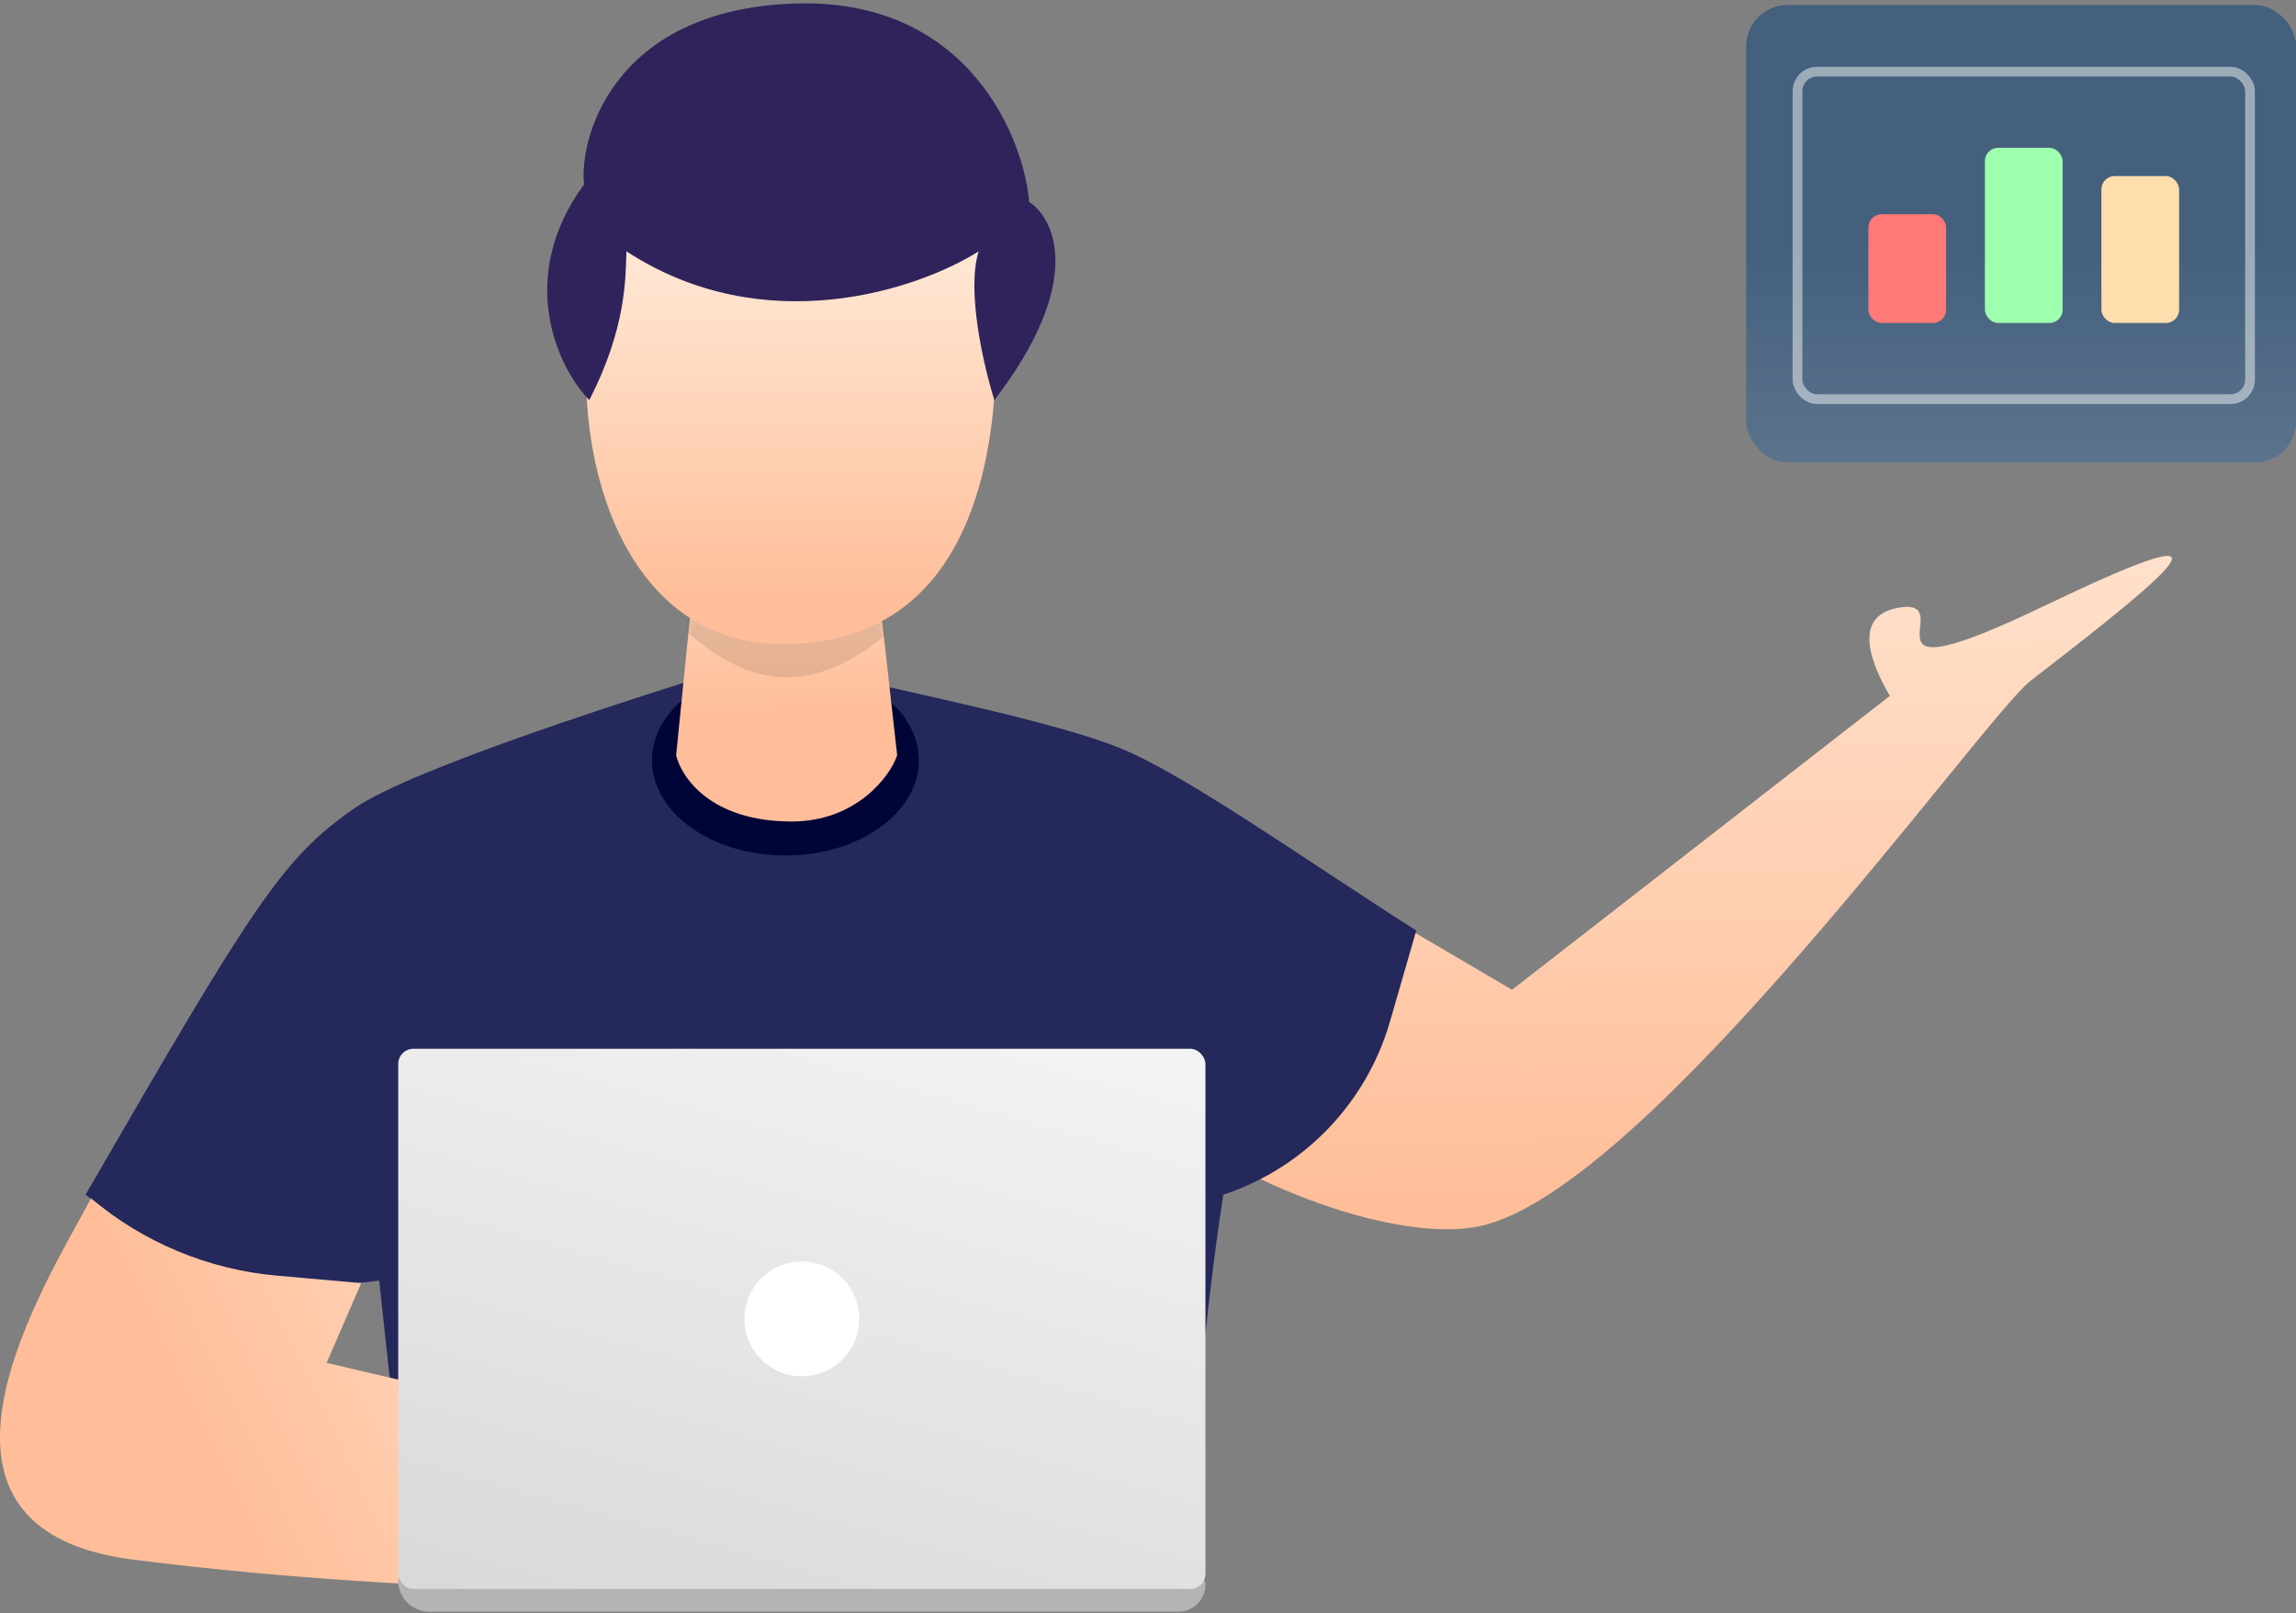 <svg width="447" height="314" viewBox="0 0 447 314" fill="none" xmlns="http://www.w3.org/2000/svg">
<rect x="0" y="0" width="447" height="314" fill="#808080" stroke="none"/>
<path d="M294.375 192.659L254.653 169.341L223.452 215.773C241.68 230.985 272.303 242.048 288.127 238.67C320.601 231.737 386.224 139.534 395.329 132.514C426.327 108.617 436.404 99.548 397.616 118.117C360.635 135.821 380.222 118.117 371.162 118.117C360.277 118.877 363.884 128.538 367.924 135.46L294.375 192.659Z" fill="url(#paint0_linear)"/>
<path d="M68.993 157.337C80.2 149.554 124.482 135.536 143.929 129.5L164.505 131.745C177.469 134.958 205.275 140.438 218.066 145.623C230.857 150.809 254.069 167.345 275.724 181.136L270.611 198.843C266.019 214.746 253.875 227.359 238.158 232.55C234.113 258.272 230.625 300.089 231.201 313.052L80.715 312.936L73.825 249.288L42.837 252.607L16.66 232.55C49.437 175.856 54.984 167.065 68.993 157.337Z" fill="#24285B"/>
<path d="M25.942 303.592C-21.739 297.546 9.272 249.221 17.726 233.262C27.951 241.869 40.577 247.12 53.89 248.303L70.321 249.762L63.593 265.284L136.232 282.29L146.423 310.561C139.164 309.325 85.235 311.11 25.942 303.592Z" fill="url(#paint1_linear)"/>
<ellipse cx="152.912" cy="148.008" rx="25.973" ry="18.508" fill="#000437"/>
<path d="M131.631 147.012L135.262 110.863H170.607L174.667 147.012C173.248 151.269 166.548 159.905 154.141 159.905C138.329 159.905 132.645 151.269 131.631 147.012Z" fill="url(#paint2_linear)"/>
<mask id="mask0" mask-type="alpha" maskUnits="userSpaceOnUse" x="131" y="110" width="44" height="50">
<path d="M131.631 147.012L135.262 110.863H170.607L174.675 147.085C173.255 151.342 166.533 159.906 154.126 159.906C138.313 159.906 132.645 151.269 131.631 147.012Z" fill="url(#paint3_linear)"/>
</mask>
<g mask="url(#mask0)">
<path opacity="0.1" d="M183.345 112.248C151.386 151.791 133.527 119.997 124.302 115.227L130.641 88.495L168.483 83.977L183.345 112.248Z" fill="black"/>
</g>
<path d="M152.3 125.373C114.182 125.373 107.628 70.659 119.405 45.633C145.903 13.245 179.027 32.138 192.276 45.633C195.465 66.488 198.983 125.373 152.3 125.373Z" fill="url(#paint4_linear)"/>
<path d="M121.955 48.923C148.979 66.529 178.938 56.259 190.539 48.923C188.096 56.627 191.556 71.436 193.592 77.877C211.176 54.978 205.427 42.613 200.355 39.293C199.51 27.88 189.135 -0.654 154.306 0.699C119.476 2.051 112.718 26.753 113.704 35.911C100.517 53.833 108.363 71.356 114.723 77.877C121.955 63.837 121.79 53.987 121.955 48.923Z" fill="#30235B"/>
<path d="M77.527 307.688C77.527 307.133 77.977 306.684 78.532 306.684H232.924C233.895 306.684 234.682 307.471 234.682 308.442C234.682 311.354 232.32 313.716 229.408 313.716H83.555C80.226 313.716 77.527 311.017 77.527 307.688Z" fill="#B4B4B4"/>
<rect x="77.527" y="204.148" width="157.155" height="105.147" rx="2.947" fill="url(#paint5_linear)"/>
<circle cx="156.104" cy="256.723" r="11.177" fill="white"/>
<rect style="mix-blend-mode:hard-light" x="340" y="1" width="107" height="89" rx="8" fill="url(#paint6_linear)"/>
<rect style="mix-blend-mode:hard-light" x="340" y="1" width="107" height="89" rx="8" fill="url(#paint7_linear)"/>
<rect opacity="0.5" x="349.949" y="13.949" width="88.101" height="63.748" rx="3.798" stroke="#F7F7F7" stroke-width="1.899"/>
<rect x="363.753" y="41.695" width="15.134" height="21.173" rx="2.58" fill="#FF7979"/>
<rect x="386.433" y="28.773" width="15.134" height="34.097" rx="2.58" fill="#9EFFAE"/>
<rect x="409.113" y="34.273" width="15.134" height="28.597" rx="2.58" fill="#FFDEAD"/>
<defs>
<linearGradient id="paint0_linear" x1="304.507" y1="57.321" x2="307.154" y2="233.189" gradientUnits="userSpaceOnUse">
<stop stop-color="#FFEFE0"/>
<stop offset="1" stop-color="#FFBE99"/>
</linearGradient>
<linearGradient id="paint1_linear" x1="140.936" y1="186.486" x2="22.264" y2="243.361" gradientUnits="userSpaceOnUse">
<stop offset="0.068" stop-color="#FFEFE0"/>
<stop offset="1" stop-color="#FFBE99"/>
</linearGradient>
<linearGradient id="paint2_linear" x1="151.93" y1="71.976" x2="154.01" y2="138.362" gradientUnits="userSpaceOnUse">
<stop stop-color="#FFEFE0"/>
<stop offset="1" stop-color="#FFBE99"/>
</linearGradient>
<linearGradient id="paint3_linear" x1="151.93" y1="71.976" x2="149.016" y2="147.607" gradientUnits="userSpaceOnUse">
<stop stop-color="#FFEFE0"/>
<stop offset="1" stop-color="#FFBE99"/>
</linearGradient>
<linearGradient id="paint4_linear" x1="155.387" y1="36.583" x2="155.387" y2="116.302" gradientUnits="userSpaceOnUse">
<stop stop-color="#FFEFE0"/>
<stop offset="1" stop-color="#FFBE99"/>
</linearGradient>
<linearGradient id="paint5_linear" x1="188.555" y1="125.236" x2="130.45" y2="333.73" gradientUnits="userSpaceOnUse">
<stop offset="0.017" stop-color="white"/>
<stop offset="1" stop-color="#D7D7D7"/>
</linearGradient>
<linearGradient id="paint6_linear" x1="393.499" y1="48.493" x2="393.499" y2="361.005" gradientUnits="userSpaceOnUse">
<stop stop-color="#44607D"/>
<stop offset="1" stop-color="#F5F5F5"/>
</linearGradient>
<linearGradient id="paint7_linear" x1="393.499" y1="48.493" x2="393.499" y2="361.005" gradientUnits="userSpaceOnUse">
<stop stop-color="#44607D"/>
<stop offset="1" stop-color="#F5F5F5"/>
</linearGradient>
</defs>
</svg>
